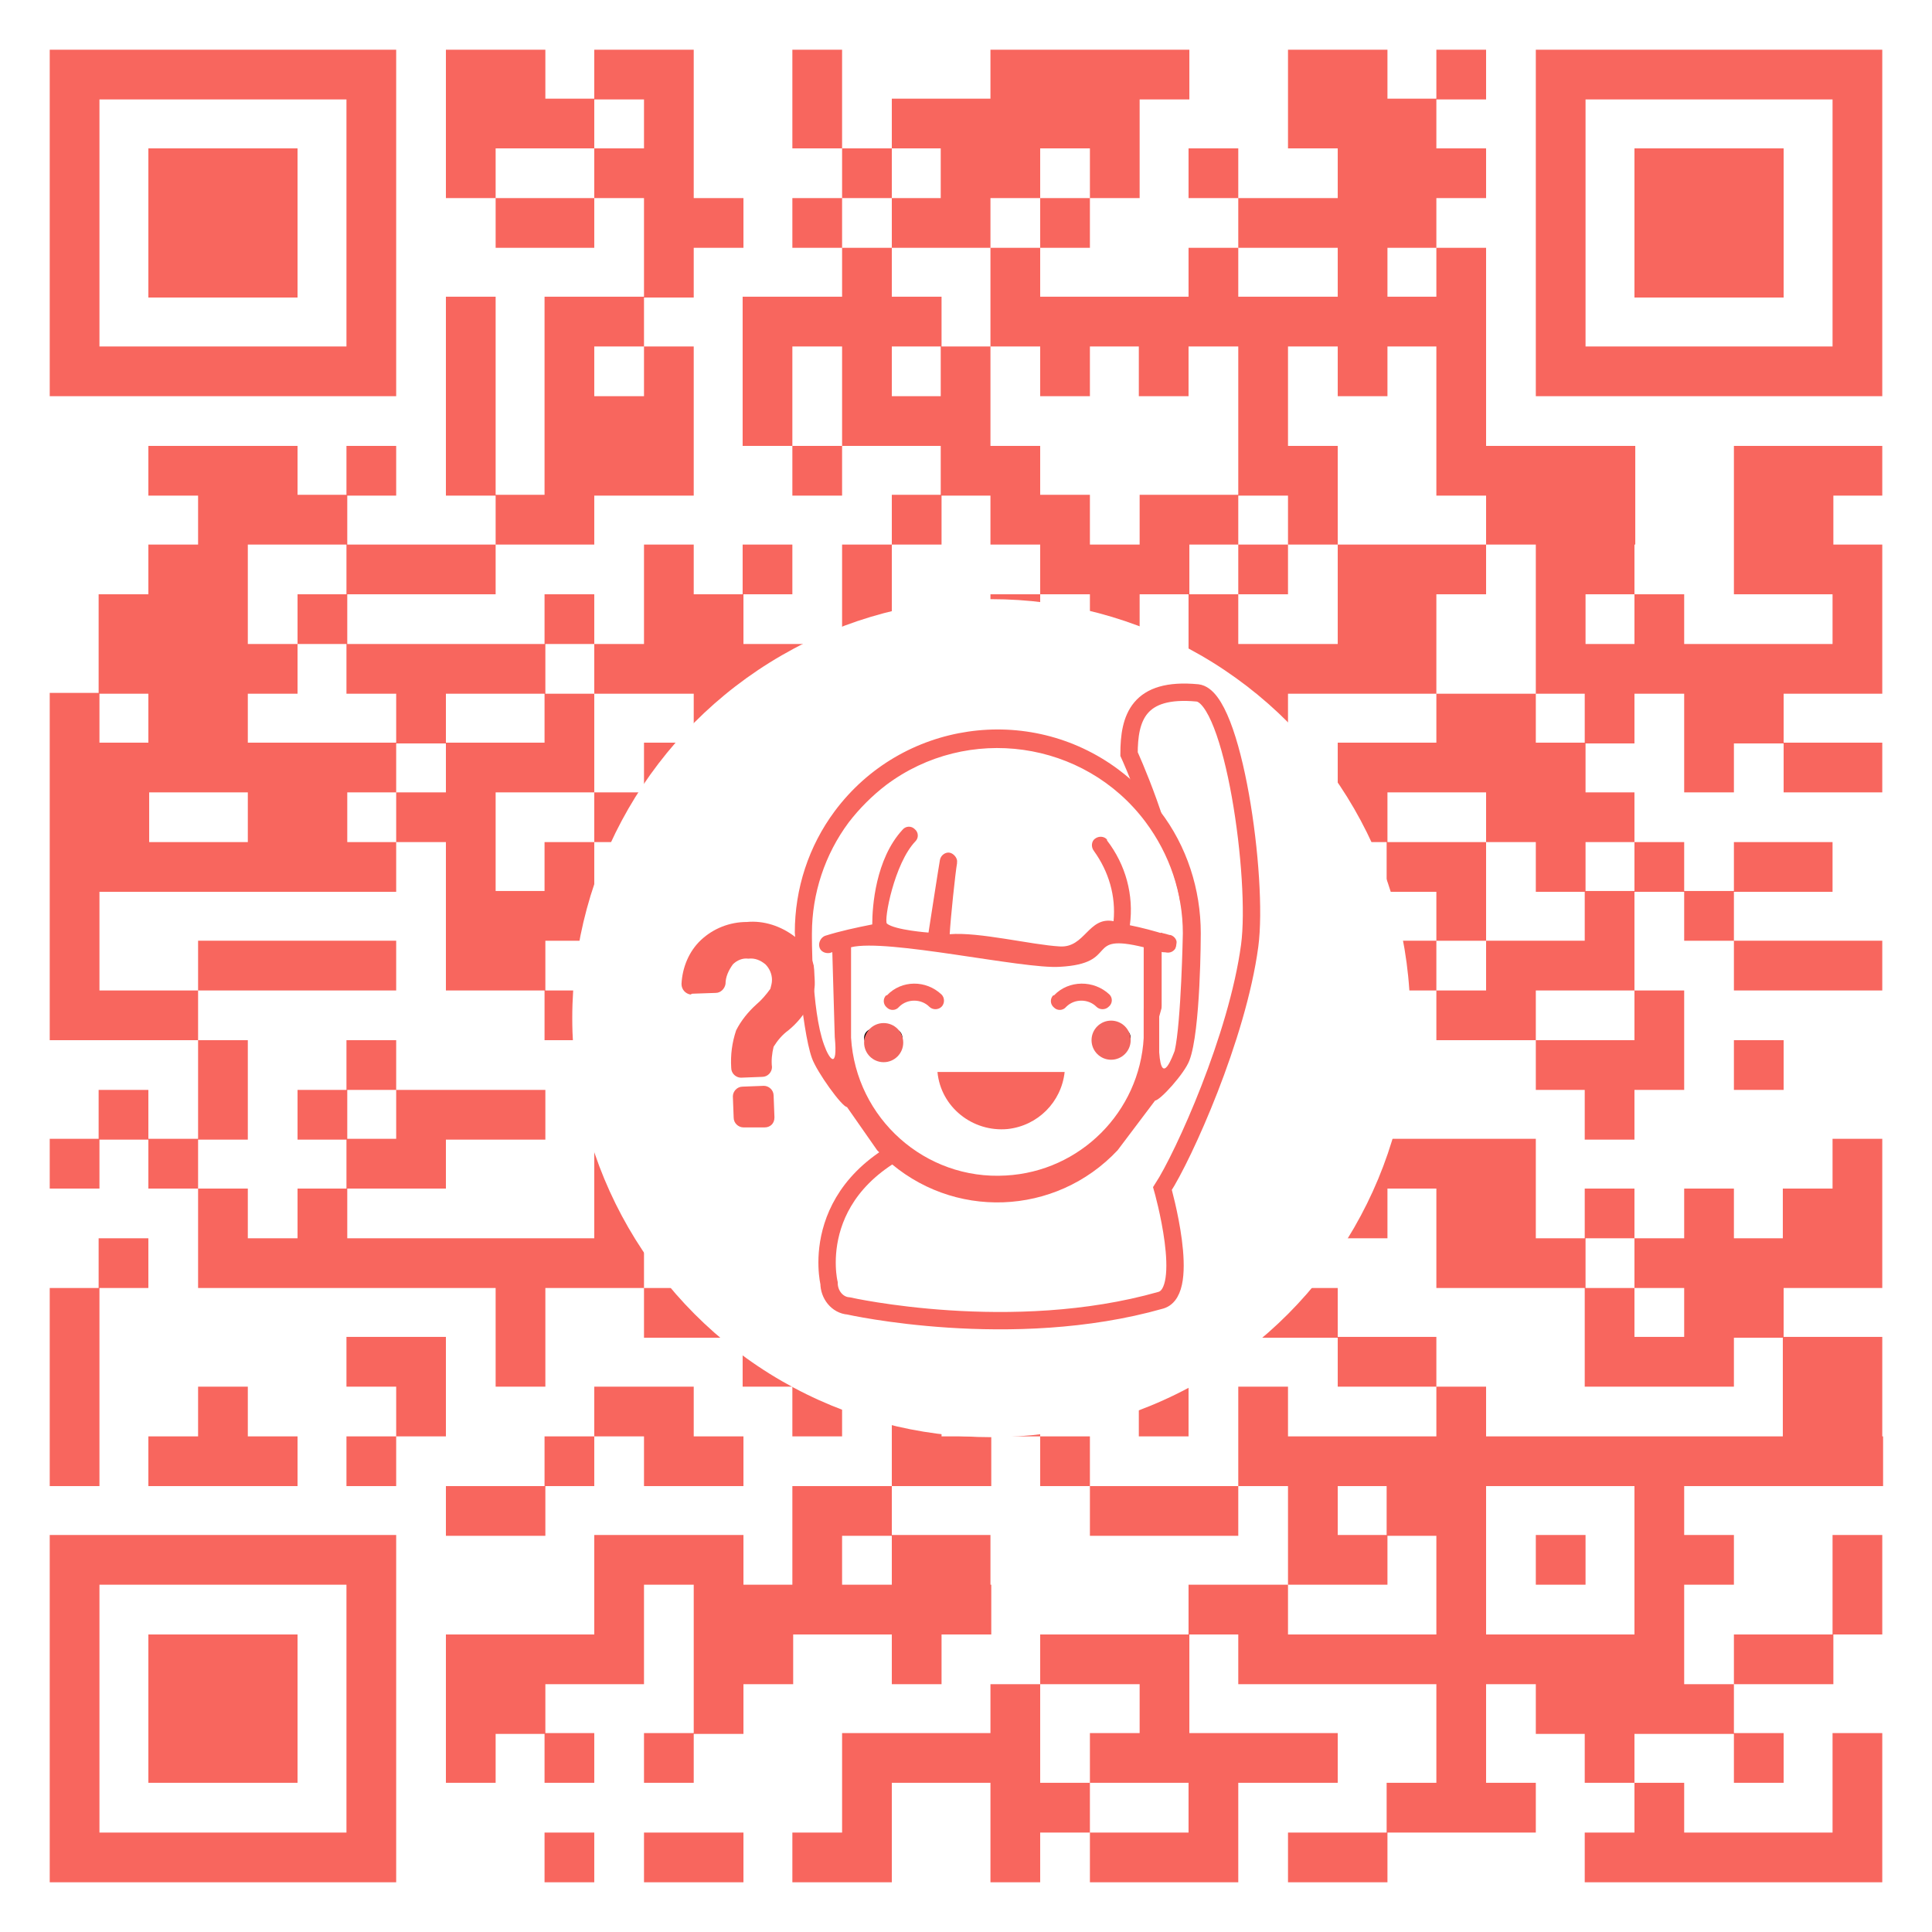 <?xml version="1.0" encoding="utf-8"?>
<!-- Generator: Adobe Illustrator 19.2.1, SVG Export Plug-In . SVG Version: 6.00 Build 0)  -->
<svg version="1.1" id="Layer_1" xmlns="http://www.w3.org/2000/svg" xmlns:xlink="http://www.w3.org/1999/xlink" x="0px" y="0px"
	 viewBox="0 0 237 237" style="enable-background:new 0 0 237 237;" xml:space="preserve">
<style type="text/css">
	.st0{fill:#FFFFFF;}
	.st1{fill:#F8665E;}
	.st2{fill:none;stroke:#F8665E;stroke-width:2.13;stroke-miterlimit:10;}
	.st3{fill:none;stroke:#000000;stroke-width:2.13;stroke-miterlimit:10;}
	.st4{fill:none;}
	.st5{fill:#F2655F;}
</style>
<title>qrcode</title>
<rect class="st0" width="237" height="237"/>
<path class="st1" d="M6.1,230.9h6.1v-6.1H6.1V230.9 M12.2,230.9h6.1v-6.1h-6.1L12.2,230.9 M18.2,230.9h6.1v-6.1h-6.1V230.9
	 M24.3,230.9h6.1v-6.1h-6.1V230.9 M30.4,230.9h6.1v-6.1h-6.1L30.4,230.9 M36.5,230.9h6.1v-6.1h-6.1V230.9 M42.5,230.9h6.1v-6.1h-6.1
	V230.9 M66.8,230.9h6.1v-6.1h-6.1V230.9 M79,230.9h6.1v-6.1H79V230.9 M85.1,230.9h6.1v-6.1h-6.1V230.9 M97.2,230.9h6.1v-6.1h-6.1
	V230.9 M103.3,230.9h6.1v-6.1h-6.1V230.9 M121.5,230.9h6.1v-6.1h-6.1V230.9 M133.7,230.9h6.1v-6.1h-6.1V230.9 M139.8,230.9h6.1v-6.1
	h-6.1V230.9 M145.8,230.9h6.1v-6.1h-6.1V230.9 M158,230.9h6.1v-6.1H158V230.9 M164.1,230.9h6.1v-6.1h-6.1V230.9 M194.4,230.9h6.1
	v-6.1h-6.1V230.9 M200.5,230.9h6.1v-6.1h-6.1V230.9 M206.6,230.9h6.1v-6.1h-6.1V230.9 M212.7,230.9h6.1v-6.1h-6.1V230.9
	 M218.8,230.9h6.1v-6.1h-6.1V230.9 M224.8,230.9h6.1v-6.1h-6.1V230.9 M6.1,224.8h6.1v-6.1H6.1V224.8 M42.5,224.8h6.1v-6.1h-6.1
	V224.8 M103.3,224.8h6.1v-6.1h-6.1V224.8 M121.5,224.8h6.1v-6.1h-6.1V224.8 M127.6,224.8h6.1v-6.1h-6.1V224.8 M145.8,224.8h6.1v-6.1
	h-6.1V224.8 M170.1,224.8h6.1v-6.1h-6.1V224.8 M176.2,224.8h6.1v-6.1h-6.1V224.8 M182.3,224.8h6.1v-6.1h-6.1V224.8 M200.5,224.8h6.1
	v-6.1h-6.1V224.8 M224.8,224.8h6.1v-6.1h-6.1V224.8 M6.1,218.7h6.1v-6.1H6.1V218.7 M18.2,218.7h6.1v-6.1h-6.1V218.7 M24.3,218.7h6.1
	v-6.1h-6.1V218.7 M30.4,218.7h6.1v-6.1h-6.1L30.4,218.7 M42.5,218.7h6.1v-6.1h-6.1L42.5,218.7 M54.7,218.7h6.1v-6.1h-6.1L54.7,218.7
	 M66.8,218.7h6.1v-6.1h-6.1L66.8,218.7 M79,218.7h6.1v-6.1H79V218.7 M103.3,218.7h6.1v-6.1h-6.1V218.7 M109.4,218.7h6.1v-6.1h-6.1
	V218.7 M115.5,218.7h6.1v-6.1h-6.1V218.7 M121.5,218.7h6.1v-6.1h-6.1V218.7 M133.7,218.7h6.1v-6.1h-6.1V218.7 M139.8,218.7h6.1v-6.1
	h-6.1V218.7 M145.8,218.7h6.1v-6.1h-6.1V218.7 M151.9,218.7h6.1v-6.1h-6.1L151.9,218.7 M158,218.7h6.1v-6.1H158V218.7 M176.2,218.7
	h6.1v-6.1h-6.1V218.7 M194.4,218.7h6.1v-6.1h-6.1V218.7 M212.7,218.7h6.1v-6.1h-6.1V218.7 M224.8,218.7h6.1v-6.1h-6.1V218.7
	 M6.1,212.7h6.1v-6.1H6.1V212.7 M18.2,212.7h6.1v-6.1h-6.1V212.7 M24.3,212.7h6.1v-6.1h-6.1V212.7 M30.4,212.7h6.1v-6.1h-6.1
	L30.4,212.7 M42.5,212.7h6.1v-6.1h-6.1L42.5,212.7 M54.7,212.7h6.1v-6.1h-6.1L54.7,212.7 M60.8,212.7h6.1v-6.1h-6.1V212.7
	 M85.1,212.7h6.1v-6.1h-6.1L85.1,212.7 M121.5,212.7h6.1v-6.1h-6.1L121.5,212.7 M139.8,212.7h6.1v-6.1h-6.1V212.7 M176.2,212.7h6.1
	v-6.1h-6.1V212.7 M188.4,212.7h6.1v-6.1h-6.1V212.7 M194.4,212.7h6.1v-6.1h-6.1V212.7 M200.5,212.7h6.1v-6.1h-6.1V212.7
	 M206.6,212.7h6.1v-6.1h-6.1V212.7 M6.1,206.6h6.1v-6.1H6.1V206.6 M18.2,206.6h6.1v-6.1h-6.1V206.6 M24.3,206.6h6.1v-6.1h-6.1V206.6
	 M30.4,206.6h6.1v-6.1h-6.1L30.4,206.6 M42.5,206.6h6.1v-6.1h-6.1L42.5,206.6 M54.7,206.6h6.1v-6.1h-6.1L54.7,206.6 M60.8,206.6h6.1
	v-6.1h-6.1V206.6 M66.8,206.6h6.1v-6.1h-6.1V206.6 M72.9,206.6H79v-6.1h-6.1L72.9,206.6 M85.1,206.6h6.1v-6.1h-6.1L85.1,206.6
	 M91.2,206.6h6.1v-6.1h-6.1L91.2,206.6 M109.4,206.6h6.1v-6.1h-6.1V206.6 M127.6,206.6h6.1v-6.1h-6.1V206.6 M133.7,206.6h6.1v-6.1
	h-6.1V206.6 M139.8,206.6h6.1v-6.1h-6.1V206.6 M151.9,206.6h6.1v-6.1h-6.1V206.6 M158,206.6h6.1v-6.1H158V206.6 M164.1,206.6h6.1
	v-6.1h-6.1V206.6 M170.1,206.6h6.1v-6.1h-6.1V206.6 M176.2,206.6h6.1v-6.1h-6.1V206.6 M182.3,206.6h6.1v-6.1h-6.1V206.6
	 M188.4,206.6h6.1v-6.1h-6.1V206.6 M194.5,206.6h6.1v-6.1h-6.1V206.6 M200.5,206.6h6.1v-6.1h-6.1V206.6 M212.7,206.6h6.1v-6.1h-6.1
	V206.6 M218.8,206.6h6.1v-6.1h-6.1V206.6 M6.1,200.5h6.1v-6.1H6.1V200.5 M42.5,200.5h6.1v-6.1h-6.1V200.5 M72.9,200.5H79v-6.1h-6.1
	V200.5 M85.1,200.5h6.1v-6.1h-6.1L85.1,200.5 M91.2,200.5h6.1v-6.1h-6.1L91.2,200.5 M97.2,200.5h6.1v-6.1h-6.1V200.5 M103.3,200.5
	h6.1v-6.1h-6.1V200.5 M109.4,200.5h6.1v-6.1h-6.1V200.5 M115.5,200.5h6.1v-6.1h-6.1V200.5 M145.8,200.5h6.1v-6.1h-6.1V200.5
	 M151.9,200.5h6.1v-6.1h-6.1L151.9,200.5 M176.2,200.5h6.1v-6.1h-6.1V200.5 M200.5,200.5h6.1v-6.1h-6.1V200.5 M224.8,200.5h6.1v-6.1
	h-6.1V200.5 M6.1,194.4h6.1v-6.1H6.1V194.4 M12.2,194.4h6.1v-6.1h-6.1L12.2,194.4 M18.2,194.4h6.1v-6.1h-6.1V194.4 M24.3,194.4h6.1
	v-6.1h-6.1V194.4 M30.4,194.4h6.1v-6.1h-6.1L30.4,194.4 M36.5,194.4h6.1v-6.1h-6.1V194.4 M42.5,194.4h6.1v-6.1h-6.1V194.4
	 M72.9,194.4H79v-6.1h-6.1V194.4 M79,194.4h6.1v-6.1H79V194.4 M85.1,194.4h6.1v-6.1h-6.1V194.4 M97.2,194.4h6.1v-6.1h-6.1V194.4
	 M109.4,194.4h6.1v-6.1h-6.1V194.4 M115.4,194.4h6.1v-6.1h-6.1V194.4 M158,194.4h6.1v-6.1H158V194.4 M164.1,194.4h6.1v-6.1h-6.1
	V194.4 M176.2,194.4h6.1v-6.1h-6.1V194.4 M188.4,194.4h6.1v-6.1h-6.1V194.4 M200.5,194.4h6.1v-6.1h-6.1V194.4 M206.6,194.4h6.1v-6.1
	h-6.1V194.4 M224.8,194.4h6.1v-6.1h-6.1V194.4 M54.7,188.4h6.1v-6.1h-6.1V188.4 M60.8,188.4h6.1v-6.1h-6.1V188.4 M97.2,188.4h6.1
	v-6.1h-6.1V188.4 M103.3,188.4h6.1v-6.1h-6.1V188.4 M133.7,188.4h6.1v-6.1h-6.1V188.4 M139.8,188.4h6.1v-6.1h-6.1V188.4
	 M145.8,188.4h6.1v-6.1h-6.1V188.4 M158,188.4h6.1v-6.1H158V188.4 M170.1,188.4h6.1v-6.1h-6.1V188.4 M176.2,188.4h6.1v-6.1h-6.1
	V188.4 M200.5,188.4h6.1v-6.1h-6.1V188.4 M6.1,182.3h6.1v-6.1H6.1V182.3 M18.2,182.3h6.1v-6.1h-6.1V182.3 M24.3,182.3h6.1v-6.1h-6.1
	V182.3 M30.4,182.3h6.1v-6.1h-6.1L30.4,182.3 M42.5,182.3h6.1v-6.1h-6.1L42.5,182.3 M66.8,182.3h6.1v-6.1h-6.1V182.3 M79,182.3h6.1
	v-6.1H79V182.3 M85.1,182.3h6.1v-6.1h-6.1V182.3 M109.4,182.3h6.1v-6.1h-6.1V182.3 M115.5,182.3h6.1v-6.1h-6.1V182.3 M127.6,182.3
	h6.1v-6.1h-6.1V182.3 M151.9,182.3h6.1v-6.1h-6.1L151.9,182.3 M158,182.3h6.1v-6.1H158V182.3 M164.1,182.3h6.1v-6.1h-6.1V182.3
	 M170.1,182.3h6.1v-6.1h-6.1V182.3 M176.2,182.3h6.1v-6.1h-6.1V182.3 M182.3,182.3h6.1v-6.1h-6.1V182.3 M188.4,182.3h6.1v-6.1h-6.1
	V182.3 M194.5,182.3h6.1v-6.1h-6.1V182.3 M200.5,182.3h6.1v-6.1h-6.1V182.3 M206.6,182.3h6.1v-6.1h-6.1V182.3 M212.7,182.3h6.1v-6.1
	h-6.1V182.3 M218.8,182.3h6.1v-6.1h-6.1V182.3 M224.9,182.3h6.1v-6.1h-6.1V182.3 M6.1,176.2h6.1v-6.1H6.1V176.2 M24.3,176.2h6.1
	v-6.1h-6.1V176.2 M48.6,176.2h6.1v-6.1h-6.1V176.2 M72.9,176.2H79v-6.1h-6.1L72.9,176.2 M79,176.2h6.1v-6.1H79V176.2 M97.2,176.2
	h6.1v-6.1h-6.1V176.2 M109.4,176.2h6.1v-6.1h-6.1V176.2 M121.5,176.2h6.1v-6.1h-6.1V176.2 M139.7,176.2h6.1v-6.1h-6.1V176.2
	 M151.9,176.2h6.1v-6.1h-6.1L151.9,176.2 M176.2,176.2h6.1v-6.1h-6.1V176.2 M218.7,176.2h6.1v-6.1h-6.1V176.2 M224.8,176.2h6.1v-6.1
	h-6.1V176.2 M6.1,170.1h6.1v-6.1H6.1V170.1 M42.5,170.1h6.1v-6.1h-6.1V170.1 M48.6,170.1h6.1v-6.1h-6.1L48.6,170.1 M60.8,170.1h6.1
	v-6.1h-6.1V170.1 M91.1,170.1h6.1v-6.1h-6.1L91.1,170.1 M97.2,170.1h6.1v-6.1h-6.1V170.1 M127.6,170.1h6.1v-6.1h-6.1V170.1
	 M139.7,170.1h6.1v-6.1h-6.1V170.1 M164.1,170.1h6.1v-6.1h-6.1V170.1 M170.1,170.1h6.1v-6.1h-6.1V170.1 M194.4,170.1h6.1v-6.1h-6.1
	V170.1 M200.5,170.1h6.1v-6.1h-6.1V170.1 M206.6,170.1h6.1v-6.1h-6.1V170.1 M218.7,170.1h6.1v-6.1h-6.1V170.1 M224.8,170.1h6.1v-6.1
	h-6.1V170.1 M6.1,164.1h6.1V158H6.1V164.1 M60.8,164.1h6.1V158h-6.1V164.1 M79,164.1h6.1V158H79V164.1 M85.1,164.1h6.1V158h-6.1
	V164.1 M109.4,164.1h6.1V158h-6.1V164.1 M151.9,164.1h6.1V158h-6.1L151.9,164.1 M158,164.1h6.1V158H158V164.1 M194.4,164.1h6.1V158
	h-6.1V164.1 M206.6,164.1h6.1V158h-6.1V164.1 M212.7,164.1h6.1V158h-6.1V164.1 M12.1,158h6.1v-6.1h-6.1V158 M24.3,158h6.1v-6.1h-6.1
	L24.3,158 M30.4,158h6.1v-6.1h-6.1L30.4,158 M36.5,158h6.1v-6.1h-6.1V158 M42.5,158h6.1v-6.1h-6.1V158 M48.6,158h6.1v-6.1h-6.1
	L48.6,158 M54.7,158h6.1v-6.1h-6.1L54.7,158 M60.8,158h6.1v-6.1h-6.1V158 M66.8,158h6.1v-6.1h-6.1V158 M72.9,158H79v-6.1h-6.1
	L72.9,158 M85.1,158h6.1v-6.1h-6.1L85.1,158 M97.2,158h6.1v-6.1h-6.1V158 M139.8,158h6.1v-6.1h-6.1V158 M176.2,158h6.1v-6.1h-6.1
	V158 M182.3,158h6.1v-6.1h-6.1V158 M188.4,158h6.1v-6.1h-6.1V158 M200.5,158h6.1v-6.1h-6.1V158 M206.6,158h6.1v-6.1h-6.1V158
	 M212.7,158h6.1v-6.1h-6.1V158 M218.8,158h6.1v-6.1h-6.1V158 M224.8,158h6.1v-6.1h-6.1V158 M24.3,151.9h6.1v-6.1h-6.1V151.9
	 M36.5,151.9h6.1v-6.1h-6.1V151.9 M72.9,151.9H79v-6.1h-6.1V151.9 M85.1,151.9h6.1v-6.1h-6.1L85.1,151.9 M97.2,151.9h6.1v-6.1h-6.1
	V151.9 M121.5,151.9h6.1v-6.1h-6.1L121.5,151.9 M139.8,151.9h6.1v-6.1h-6.1V151.9 M151.9,151.9h6.1v-6.1h-6.1L151.9,151.9
	 M164.1,151.9h6.1v-6.1h-6.1V151.9 M176.2,151.9h6.1v-6.1h-6.1V151.9 M182.3,151.9h6.1v-6.1h-6.1V151.9 M194.4,151.9h6.1v-6.1h-6.1
	V151.9 M206.6,151.9h6.1v-6.1h-6.1V151.9 M218.7,151.9h6.1v-6.1h-6.1V151.9 M224.8,151.9h6.1v-6.1h-6.1V151.9 M6.1,145.8h6.1v-6.1
	H6.1V145.8 M18.2,145.8h6.1v-6.1h-6.1V145.8 M42.5,145.8h6.1v-6.1h-6.1V145.8 M48.6,145.8h6.1v-6.1h-6.1L48.6,145.8 M72.9,145.8H79
	v-6.1h-6.1L72.9,145.8 M79,145.8h6.1v-6.1H79V145.8 M97.2,145.8h6.1v-6.1h-6.1V145.8 M109.4,145.8h6.1v-6.1h-6.1V145.8 M133.7,145.8
	h6.1v-6.1h-6.1V145.8 M139.8,145.8h6.1v-6.1h-6.1V145.8 M145.8,145.8h6.1v-6.1h-6.1V145.8 M151.9,145.8h6.1v-6.1h-6.1L151.9,145.8
	 M158,145.8h6.1v-6.1H158V145.8 M164.1,145.8h6.1v-6.1h-6.1V145.8 M170.1,145.8h6.1v-6.1h-6.1V145.8 M176.2,145.8h6.1v-6.1h-6.1
	V145.8 M182.3,145.8h6.1v-6.1h-6.1V145.8 M224.8,145.8h6.1v-6.1h-6.1V145.8 M12.1,139.8h6.1v-6.1h-6.1V139.8 M24.3,139.8h6.1v-6.1
	h-6.1L24.3,139.8 M36.5,139.8h6.1v-6.1h-6.1V139.8 M48.6,139.8h6.1v-6.1h-6.1L48.6,139.8 M54.7,139.8h6.1v-6.1h-6.1L54.7,139.8
	 M60.8,139.8h6.1v-6.1h-6.1V139.8 M85.1,139.8h6.1v-6.1h-6.1L85.1,139.8 M91.2,139.8h6.1v-6.1h-6.1L91.2,139.8 M103.3,139.8h6.1
	v-6.1h-6.1V139.8 M109.4,139.8h6.1v-6.1h-6.1V139.8 M127.6,139.8h6.1v-6.1h-6.1V139.8 M158,139.8h6.1v-6.1H158L158,139.8
	 M164.1,139.8h6.1v-6.1h-6.1V139.8 M194.4,139.8h6.1v-6.1h-6.1V139.8 M24.3,133.7h6.1v-6.1h-6.1V133.7 M42.5,133.7h6.1v-6.1h-6.1
	V133.7 M72.9,133.7H79v-6.1h-6.1V133.7 M79,133.7h6.1v-6.1H79V133.7 M103.3,133.7h6.1v-6.1h-6.1V133.7 M109.4,133.7h6.1v-6.1h-6.1
	V133.7 M115.5,133.7h6.1v-6.1h-6.1V133.7 M139.8,133.7h6.1v-6.1h-6.1V133.7 M151.9,133.7h6.1v-6.1h-6.1L151.9,133.7 M158,133.7h6.1
	v-6.1H158V133.7 M164.1,133.7h6.1v-6.1h-6.1V133.7 M188.4,133.7h6.1v-6.1h-6.1V133.7 M194.5,133.7h6.1v-6.1h-6.1V133.7 M200.5,133.7
	h6.1v-6.1h-6.1V133.7 M212.7,133.7h6.1v-6.1h-6.1V133.7 M6.1,127.6h6.1v-6.1H6.1V127.6 M12.2,127.6h6.1v-6.1h-6.1L12.2,127.6
	 M18.2,127.6h6.1v-6.1h-6.1V127.6 M66.8,127.6h6.1v-6.1h-6.1V127.6 M72.9,127.6H79v-6.1h-6.1L72.9,127.6 M97.2,127.6h6.1v-6.1h-6.1
	V127.6 M109.4,127.6h6.1v-6.1h-6.1V127.6 M145.8,127.6h6.1v-6.1h-6.1V127.6 M164.1,127.6h6.1v-6.1h-6.1V127.6 M176.2,127.6h6.1v-6.1
	h-6.1V127.6 M182.3,127.6h6.1v-6.1h-6.1V127.6 M200.5,127.6h6.1v-6.1h-6.1V127.6 M6.1,121.5h6.1v-6.1H6.1V121.5 M24.3,121.5h6.1
	v-6.1h-6.1V121.5 M30.4,121.5h6.1v-6.1h-6.1L30.4,121.5 M36.5,121.5h6.1v-6.1h-6.1V121.5 M42.5,121.5h6.1v-6.1h-6.1V121.5
	 M54.7,121.5h6.1v-6.1h-6.1L54.7,121.5 M60.8,121.5h6.1v-6.1h-6.1V121.5 M72.9,121.5H79v-6.1h-6.1V121.5 M79,121.5h6.1v-6.1H79
	V121.5 M85.1,121.5h6.1v-6.1h-6.1V121.5 M121.5,121.5h6.1v-6.1h-6.1L121.5,121.5 M127.6,121.5h6.1v-6.1h-6.1V121.5 M145.8,121.5h6.1
	v-6.1h-6.1V121.5 M151.9,121.5h6.1v-6.1h-6.1L151.9,121.5 M164.1,121.5h6.1v-6.1h-6.1V121.5 M170.1,121.5h6.1v-6.1h-6.1V121.5
	 M182.3,121.5h6.1v-6.1h-6.1V121.5 M188.4,121.5h6.1v-6.1h-6.1V121.5 M194.4,121.5h6.1v-6.1h-6.1V121.5 M212.7,121.5h6.1v-6.1h-6.1
	V121.5 M218.7,121.5h6.1v-6.1h-6.1V121.5 M224.8,121.5h6.1v-6.1h-6.1V121.5 M6.1,115.4h6.1v-6.1H6.1V115.4 M54.7,115.4h6.1v-6.1
	h-6.1L54.7,115.4 M60.8,115.4h6.1v-6.1h-6.1V115.4 M66.8,115.4h6.1v-6.1h-6.1V115.4 M72.9,115.4H79v-6.1h-6.1L72.9,115.4 M79,115.4
	h6.1v-6.1H79V115.4 M85.1,115.4h6.1v-6.1h-6.1V115.4 M109.4,115.4h6.1v-6.1h-6.1V115.4 M133.7,115.4h6.1v-6.1h-6.1V115.4
	 M145.8,115.4h6.1v-6.1h-6.1V115.4 M151.9,115.4h6.1v-6.1h-6.1L151.9,115.4 M176.2,115.4h6.1v-6.1h-6.1V115.4 M194.4,115.4h6.1v-6.1
	h-6.1V115.4 M206.6,115.4h6.1v-6.1h-6.1V115.4 M6.1,109.4h6.1v-6.1H6.1V109.4 M12.2,109.4h6.1v-6.1h-6.1L12.2,109.4 M18.2,109.4h6.1
	v-6.1h-6.1V109.4 M24.3,109.4h6.1v-6.1h-6.1V109.4 M30.4,109.4h6.1v-6.1h-6.1L30.4,109.4 M36.5,109.4h6.1v-6.1h-6.1V109.4
	 M42.5,109.4h6.1v-6.1h-6.1V109.4 M54.7,109.4h6.1v-6.1h-6.1L54.7,109.4 M66.8,109.4h6.1v-6.1h-6.1L66.8,109.4 M79,109.4h6.1v-6.1
	H79V109.4 M85.1,109.4h6.1v-6.1h-6.1V109.4 M121.5,109.4h6.1v-6.1h-6.1L121.5,109.4 M139.8,109.4h6.1v-6.1h-6.1V109.4 M158,109.4
	h6.1v-6.1H158L158,109.4 M170.1,109.4h6.1v-6.1h-6.1V109.4 M176.2,109.4h6.1v-6.1h-6.1V109.4 M188.4,109.4h6.1v-6.1h-6.1V109.4
	 M200.5,109.4h6.1v-6.1h-6.1V109.4 M212.7,109.4h6.1v-6.1h-6.1V109.4 M218.7,109.4h6.1v-6.1h-6.1V109.4 M6.1,103.3h6.1v-6.1H6.1
	V103.3 M12.2,103.3h6.1v-6.1h-6.1L12.2,103.3 M30.4,103.3h6.1v-6.1h-6.1L30.4,103.3 M36.5,103.3h6.1v-6.1h-6.1V103.3 M48.6,103.3
	h6.1v-6.1h-6.1L48.6,103.3 M54.7,103.3h6.1v-6.1h-6.1L54.7,103.3 M72.9,103.3H79v-6.1h-6.1V103.3 M85.1,103.3h6.1v-6.1h-6.1
	L85.1,103.3 M91.2,103.3h6.1v-6.1h-6.1L91.2,103.3 M97.2,103.3h6.1v-6.1h-6.1V103.3 M103.3,103.3h6.1v-6.1h-6.1V103.3 M109.4,103.3
	h6.1v-6.1h-6.1V103.3 M115.5,103.3h6.1v-6.1h-6.1V103.3 M127.6,103.3h6.1v-6.1h-6.1V103.3 M139.8,103.3h6.1v-6.1h-6.1V103.3
	 M145.8,103.3h6.1v-6.1h-6.1V103.3 M151.9,103.3h6.1v-6.1h-6.1L151.9,103.3 M164.1,103.3h6.1v-6.1h-6.1V103.3 M182.3,103.3h6.1v-6.1
	h-6.1V103.3 M188.4,103.3h6.1v-6.1h-6.1V103.3 M194.4,103.3h6.1v-6.1h-6.1V103.3 M6.1,97.2h6.1v-6.1H6.1V97.2 M12.2,97.2h6.1v-6.1
	h-6.1L12.2,97.2 M18.2,97.2h6.1v-6.1h-6.1V97.2 M24.3,97.2h6.1v-6.1h-6.1V97.2 M30.4,97.2h6.1v-6.1h-6.1L30.4,97.2 M36.5,97.2h6.1
	v-6.1h-6.1V97.2 M42.5,97.2h6.1v-6.1h-6.1V97.2 M54.7,97.2h6.1v-6.1h-6.1L54.7,97.2 M60.8,97.2h6.1v-6.1h-6.1V97.2 M66.8,97.2h6.1
	v-6.1h-6.1V97.2 M79,97.2h6.1v-6.1H79V97.2 M85.1,97.2h6.1v-6.1h-6.1V97.2 M97.2,97.2h6.1v-6.1h-6.1V97.2 M109.4,97.2h6.1v-6.1h-6.1
	V97.2 M121.5,97.2h6.1v-6.1h-6.1L121.5,97.2 M127.6,97.2h6.1v-6.1h-6.1V97.2 M133.7,97.2h6.1v-6.1h-6.1V97.2 M139.8,97.2h6.1v-6.1
	h-6.1V97.2 M164.1,97.2h6.1v-6.1h-6.1V97.2 M170.1,97.2h6.1v-6.1h-6.1V97.2 M176.2,97.2h6.1v-6.1h-6.1V97.2 M182.3,97.2h6.1v-6.1
	h-6.1V97.2 M188.4,97.2h6.1v-6.1h-6.1V97.2 M206.6,97.2h6.1v-6.1h-6.1V97.2 M218.8,97.2h6.1v-6.1h-6.1V97.2 M224.8,97.2h6.1v-6.1
	h-6.1V97.2 M6.1,91.1h6.1v-6.1H6.1V91.1 M18.2,91.2h6.1v-6.1h-6.1V91.2 M24.3,91.2h6.1v-6.1h-6.1V91.2 M48.6,91.2h6.1v-6.1h-6.1
	V91.2 M66.8,91.2h6.1v-6.1h-6.1V91.2 M85.1,91.2h6.1v-6.1h-6.1V91.2 M91.2,91.2h6.1v-6.1h-6.1L91.2,91.2 M109.4,91.2h6.1v-6.1h-6.1
	V91.2 M115.4,91.2h6.1v-6.1h-6.1V91.2 M121.5,91.2h6.1v-6.1h-6.1V91.2 M133.7,91.2h6.1v-6.1h-6.1V91.2 M145.8,91.2h6.1v-6.1h-6.1
	V91.2 M151.9,91.2h6.1v-6.1h-6.1V91.2 M176.2,91.2h6.1v-6.1h-6.1V91.2 M182.3,91.2h6.1v-6.1h-6.1V91.2 M194.4,91.2h6.1v-6.1h-6.1
	V91.2 M206.6,91.2h6.1v-6.1h-6.1V91.2 M212.7,91.2h6.1v-6.1h-6.1V91.2 M12.1,85.1h6.1V79h-6.1V85.1 M18.2,85.1h6.1V79h-6.1V85.1
	 M24.3,85.1h6.1V79h-6.1V85.1 M30.4,85.1h6.1V79h-6.1L30.4,85.1 M42.5,85.1h6.1V79h-6.1L42.5,85.1 M48.6,85.1h6.1V79h-6.1L48.6,85.1
	 M54.7,85.1h6.1V79h-6.1L54.7,85.1 M60.8,85.1h6.1V79h-6.1V85.1 M72.9,85.1H79V79h-6.1V85.1 M79,85.1h6.1V79H79V85.1 M85.1,85.1h6.1
	V79h-6.1V85.1 M91.2,85.1h6.1V79h-6.1L91.2,85.1 M97.2,85.1h6.1V79h-6.1V85.1 M103.3,85.1h6.1V79h-6.1V85.1 M127.6,85.1h6.1V79h-6.1
	V85.1 M133.7,85.1h6.1V79h-6.1V85.1 M145.8,85.1h6.1V79h-6.1V85.1 M151.9,85.1h6.1V79h-6.1L151.9,85.1 M158,85.1h6.1V79H158V85.1
	 M164.1,85.1h6.1V79h-6.1V85.1 M170.1,85.1h6.1V79h-6.1V85.1 M188.4,85.1h6.1V79h-6.1V85.1 M194.5,85.1h6.1V79h-6.1V85.1
	 M200.5,85.1h6.1V79h-6.1V85.1 M206.6,85.1h6.1V79h-6.1V85.1 M212.7,85.1h6.1V79h-6.1V85.1 M218.8,85.1h6.1V79h-6.1V85.1
	 M224.8,85.1h6.1V79h-6.1V85.1 M12.1,79h6.1v-6.1h-6.1V79 M18.2,79h6.1v-6.1h-6.1V79 M24.3,79h6.1v-6.1h-6.1V79 M36.5,79h6.1v-6.1
	h-6.1V79 M66.8,79h6.1v-6.1h-6.1L66.8,79 M79,79h6.1v-6.1H79V79 M85.1,79h6.1v-6.1h-6.1V79 M103.3,79h6.1v-6.1h-6.1V79 M121.5,79
	h6.1v-6.1h-6.1V79 M133.7,79h6.1v-6.1h-6.1V79 M145.8,79h6.1v-6.1h-6.1V79 M164.1,79h6.1v-6.1h-6.1V79 M170.1,79h6.1v-6.1h-6.1V79
	 M188.4,79h6.1v-6.1h-6.1V79 M200.5,79h6.1v-6.1h-6.1V79 M224.8,79h6.1v-6.1h-6.1V79 M18.2,72.9h6.1v-6.1h-6.1V72.9 M24.3,72.9h6.1
	v-6.1h-6.1V72.9 M42.5,72.9h6.1v-6.1h-6.1V72.9 M48.6,72.9h6.1v-6.1h-6.1L48.6,72.9 M54.7,72.9h6.1v-6.1h-6.1L54.7,72.9 M79,72.9
	h6.1v-6.1H79V72.9 M91.1,72.9h6.1v-6.1h-6.1V72.9 M103.3,72.9h6.1v-6.1h-6.1V72.9 M127.6,72.9h6.1v-6.1h-6.1V72.9 M133.7,72.9h6.1
	v-6.1h-6.1V72.9 M139.8,72.9h6.1v-6.1h-6.1V72.9 M151.9,72.9h6.1v-6.1h-6.1V72.9 M164.1,72.9h6.1v-6.1h-6.1V72.9 M170.1,72.9h6.1
	v-6.1h-6.1V72.9 M176.2,72.9h6.1v-6.1h-6.1V72.9 M188.4,72.9h6.1v-6.1h-6.1V72.9 M194.4,72.9h6.1v-6.1h-6.1V72.9 M212.7,72.9h6.1
	v-6.1h-6.1V72.9 M218.7,72.9h6.1v-6.1h-6.1V72.9 M224.8,72.9h6.1v-6.1h-6.1V72.9 M24.3,66.8h6.1v-6.1h-6.1V66.8 M30.4,66.8h6.1v-6.1
	h-6.1L30.4,66.8 M36.5,66.8h6.1v-6.1h-6.1V66.8 M60.8,66.8h6.1v-6.1h-6.1V66.8 M66.8,66.8h6.1v-6.1h-6.1V66.8 M109.4,66.8h6.1v-6.1
	h-6.1V66.8 M121.5,66.8h6.1v-6.1h-6.1L121.5,66.8 M127.6,66.8h6.1v-6.1h-6.1V66.8 M139.8,66.8h6.1v-6.1h-6.1V66.8 M145.8,66.8h6.1
	v-6.1h-6.1V66.8 M158,66.8h6.1v-6.1H158L158,66.8 M182.3,66.8h6.1v-6.1h-6.1V66.8 M188.4,66.8h6.1v-6.1h-6.1V66.8 M194.5,66.8h6.1
	v-6.1h-6.1V66.8 M212.7,66.8h6.1v-6.1h-6.1V66.8 M218.8,66.8h6.1v-6.1h-6.1V66.8 M18.2,60.8h6.1v-6.1h-6.1V60.8 M24.3,60.8h6.1v-6.1
	h-6.1V60.8 M30.4,60.8h6.1v-6.1h-6.1L30.4,60.8 M42.5,60.8h6.1v-6.1h-6.1L42.5,60.8 M54.7,60.8h6.1v-6.1h-6.1L54.7,60.8 M66.8,60.8
	h6.1v-6.1h-6.1L66.8,60.8 M72.9,60.8H79v-6.1h-6.1L72.9,60.8 M79,60.8h6.1v-6.1H79V60.8 M97.2,60.8h6.1v-6.1h-6.1V60.8 M115.4,60.8
	h6.1v-6.1h-6.1V60.8 M121.5,60.8h6.1v-6.1h-6.1V60.8 M151.9,60.8h6.1v-6.1h-6.1V60.8 M158,60.8h6.1v-6.1H158V60.8 M176.2,60.8h6.1
	v-6.1h-6.1V60.8 M182.3,60.8h6.1v-6.1h-6.1V60.8 M188.4,60.8h6.1v-6.1h-6.1V60.8 M194.5,60.8h6.1v-6.1h-6.1V60.8 M212.7,60.8h6.1
	v-6.1h-6.1V60.8 M218.8,60.8h6.1v-6.1h-6.1V60.8 M224.8,60.8h6.1v-6.1h-6.1V60.8 M54.7,54.7h6.1v-6.1h-6.1V54.7 M66.8,54.7h6.1v-6.1
	h-6.1L66.8,54.7 M72.9,54.7H79v-6.1h-6.1L72.9,54.7 M79,54.7h6.1v-6.1H79V54.7 M91.1,54.7h6.1v-6.1h-6.1V54.7 M103.3,54.7h6.1v-6.1
	h-6.1V54.7 M109.4,54.7h6.1v-6.1h-6.1V54.7 M115.4,54.7h6.1v-6.1h-6.1V54.7 M151.9,54.7h6.1v-6.1h-6.1L151.9,54.7 M176.2,54.7h6.1
	v-6.1h-6.1V54.7 M6.1,48.6h6.1v-6.1H6.1V48.6 M12.2,48.6h6.1v-6.1h-6.1L12.2,48.6 M18.2,48.6h6.1v-6.1h-6.1V48.6 M24.3,48.6h6.1
	v-6.1h-6.1V48.6 M30.4,48.6h6.1v-6.1h-6.1L30.4,48.6 M36.5,48.6h6.1v-6.1h-6.1V48.6 M42.5,48.6h6.1v-6.1h-6.1V48.6 M54.7,48.6h6.1
	v-6.1h-6.1L54.7,48.6 M66.8,48.6h6.1v-6.1h-6.1L66.8,48.6 M79,48.6h6.1v-6.1H79V48.6 M91.1,48.6h6.1v-6.1h-6.1V48.6 M103.3,48.6h6.1
	v-6.1h-6.1V48.6 M115.4,48.6h6.1v-6.1h-6.1V48.6 M127.6,48.6h6.1v-6.1h-6.1V48.6 M139.7,48.6h6.1v-6.1h-6.1V48.6 M151.9,48.6h6.1
	v-6.1h-6.1L151.9,48.6 M164.1,48.6h6.1v-6.1h-6.1V48.6 M176.2,48.6h6.1v-6.1h-6.1V48.6 M188.4,48.6h6.1v-6.1h-6.1V48.6 M194.4,48.6
	h6.1v-6.1h-6.1V48.6 M200.5,48.6h6.1v-6.1h-6.1V48.6 M206.6,48.6h6.1v-6.1h-6.1V48.6 M212.7,48.6h6.1v-6.1h-6.1V48.6 M218.7,48.6
	h6.1v-6.1h-6.1V48.6 M224.8,48.6h6.1v-6.1h-6.1V48.6 M6.1,42.5h6.1v-6.1H6.1V42.5 M42.5,42.5h6.1v-6.1h-6.1V42.5 M54.7,42.5h6.1
	v-6.1h-6.1L54.7,42.5 M66.8,42.5h6.1v-6.1h-6.1L66.8,42.5 M72.9,42.5H79v-6.1h-6.1L72.9,42.5 M91.1,42.5h6.1v-6.1h-6.1L91.1,42.5
	 M97.2,42.5h6.1v-6.1h-6.1V42.5 M103.3,42.5h6.1v-6.1h-6.1V42.5 M109.4,42.5h6.1v-6.1h-6.1V42.5 M121.5,42.5h6.1v-6.1h-6.1V42.5
	 M127.6,42.5h6.1v-6.1h-6.1V42.5 M133.7,42.5h6.1v-6.1h-6.1V42.5 M139.8,42.5h6.1v-6.1h-6.1V42.5 M145.8,42.5h6.1v-6.1h-6.1V42.5
	 M151.9,42.5h6.1v-6.1h-6.1L151.9,42.5 M158,42.5h6.1v-6.1H158V42.5 M164.1,42.5h6.1v-6.1h-6.1V42.5 M170.1,42.5h6.1v-6.1h-6.1V42.5
	 M176.2,42.5h6.1v-6.1h-6.1V42.5 M188.4,42.5h6.1v-6.1h-6.1V42.5 M224.8,42.5h6.1v-6.1h-6.1V42.5 M6.1,36.5h6.1v-6.1H6.1V36.5
	 M18.2,36.5h6.1v-6.1h-6.1V36.5 M24.3,36.5h6.1v-6.1h-6.1V36.5 M30.4,36.5h6.1v-6.1h-6.1L30.4,36.5 M42.5,36.5h6.1v-6.1h-6.1
	L42.5,36.5 M79,36.5h6.1v-6.1H79V36.5 M103.3,36.5h6.1v-6.1h-6.1V36.5 M121.5,36.5h6.1v-6.1h-6.1V36.5 M145.8,36.5h6.1v-6.1h-6.1
	V36.5 M164.1,36.5h6.1v-6.1h-6.1V36.5 M176.2,36.5h6.1v-6.1h-6.1V36.5 M188.4,36.5h6.1v-6.1h-6.1V36.5 M200.5,36.5h6.1v-6.1h-6.1
	V36.5 M206.6,36.5h6.1v-6.1h-6.1V36.5 M212.7,36.5h6.1v-6.1h-6.1V36.5 M224.8,36.5h6.1v-6.1h-6.1V36.5 M6.1,30.4h6.1v-6.1H6.1V30.4
	 M18.2,30.4h6.1v-6.1h-6.1V30.4 M24.3,30.4h6.1v-6.1h-6.1V30.4 M30.4,30.4h6.1v-6.1h-6.1L30.4,30.4 M42.5,30.4h6.1v-6.1h-6.1
	L42.5,30.4 M60.8,30.4h6.1v-6.1h-6.1L60.8,30.4 M66.8,30.4h6.1v-6.1h-6.1V30.4 M79,30.4h6.1v-6.1H79V30.4 M85.1,30.4h6.1v-6.1h-6.1
	V30.4 M97.2,30.4h6.1v-6.1h-6.1V30.4 M109.4,30.4h6.1v-6.1h-6.1V30.4 M115.4,30.4h6.1v-6.1h-6.1V30.4 M127.6,30.4h6.1v-6.1h-6.1
	V30.4 M151.9,30.4h6.1v-6.1h-6.1V30.4 M158,30.4h6.1v-6.1H158V30.4 M164.1,30.4h6.1v-6.1h-6.1V30.4 M170.1,30.4h6.1v-6.1h-6.1V30.4
	 M188.4,30.4h6.1v-6.1h-6.1V30.4 M200.5,30.4h6.1v-6.1h-6.1V30.4 M206.6,30.4h6.1v-6.1h-6.1V30.4 M212.7,30.4h6.1v-6.1h-6.1V30.4
	 M224.8,30.4h6.1v-6.1h-6.1V30.4 M6.1,24.3h6.1v-6.1H6.1V24.3 M18.2,24.3h6.1v-6.1h-6.1V24.3 M24.3,24.3h6.1v-6.1h-6.1V24.3
	 M30.4,24.3h6.1v-6.1h-6.1L30.4,24.3 M42.5,24.3h6.1v-6.1h-6.1L42.5,24.3 M54.7,24.3h6.1v-6.1h-6.1L54.7,24.3 M72.9,24.3H79v-6.1
	h-6.1V24.3 M79,24.3h6.1v-6.1H79V24.3 M103.3,24.3h6.1v-6.1h-6.1V24.3 M115.4,24.3h6.1v-6.1h-6.1V24.3 M121.5,24.3h6.1v-6.1h-6.1
	L121.5,24.3 M133.7,24.3h6.1v-6.1h-6.1V24.3 M145.8,24.3h6.1v-6.1h-6.1V24.3 M164.1,24.3h6.1v-6.1h-6.1V24.3 M170.1,24.3h6.1v-6.1
	h-6.1V24.3 M176.2,24.3h6.1v-6.1h-6.1V24.3 M188.4,24.3h6.1v-6.1h-6.1V24.3 M200.5,24.3h6.1v-6.1h-6.1V24.3 M206.6,24.3h6.1v-6.1
	h-6.1V24.3 M212.7,24.3h6.1v-6.1h-6.1V24.3 M224.8,24.3h6.1v-6.1h-6.1V24.3 M6.1,18.2h6.1v-6.1H6.1V18.2 M42.5,18.2h6.1v-6.1h-6.1
	V18.2 M54.7,18.2h6.1v-6.1h-6.1L54.7,18.2 M60.8,18.2h6.1v-6.1h-6.1V18.2 M66.8,18.2h6.1v-6.1h-6.1V18.2 M79,18.2h6.1v-6.1H79V18.2
	 M97.2,18.2h6.1v-6.1h-6.1V18.2 M109.4,18.2h6.1v-6.1h-6.1V18.2 M115.4,18.2h6.1v-6.1h-6.1V18.2 M121.5,18.2h6.1v-6.1h-6.1
	L121.5,18.2 M127.6,18.2h6.1v-6.1h-6.1V18.2 M133.7,18.2h6.1v-6.1h-6.1V18.2 M158,18.2h6.1v-6.1H158L158,18.2 M164.1,18.2h6.1v-6.1
	h-6.1V18.2 M170.1,18.2h6.1v-6.1h-6.1V18.2 M188.4,18.2h6.1v-6.1h-6.1V18.2 M224.8,18.2h6.1v-6.1h-6.1V18.2 M6.1,12.1h6.1V6.1H6.1
	V12.1 M12.2,12.2h6.1V6.1h-6.1L12.2,12.2 M18.2,12.2h6.1V6.1h-6.1V12.2 M24.3,12.2h6.1V6.1h-6.1V12.2 M30.4,12.2h6.1V6.1h-6.1
	L30.4,12.2 M36.5,12.2h6.1V6.1h-6.1V12.2 M42.5,12.2h6.1V6.1h-6.1V12.2 M54.7,12.2h6.1V6.1h-6.1L54.7,12.2 M60.8,12.2h6.1V6.1h-6.1
	V12.2 M72.9,12.2H79V6.1h-6.1V12.2 M79,12.2h6.1V6.1H79V12.2 M97.2,12.2h6.1V6.1h-6.1V12.2 M121.5,12.2h6.1V6.1h-6.1V12.2
	 M127.6,12.2h6.1V6.1h-6.1V12.2 M133.7,12.2h6.1V6.1h-6.1V12.2 M139.8,12.2h6.1V6.1h-6.1V12.2 M158,12.2h6.1V6.1H158L158,12.2
	 M164.1,12.2h6.1V6.1h-6.1V12.2 M176.2,12.2h6.1V6.1h-6.1V12.2 M188.4,12.2h6.1V6.1h-6.1V12.2 M194.4,12.2h6.1V6.1h-6.1V12.2
	 M200.5,12.2h6.1V6.1h-6.1V12.2 M206.6,12.2h6.1V6.1h-6.1V12.2 M212.7,12.2h6.1V6.1h-6.1V12.2 M218.8,12.2h6.1V6.1h-6.1V12.2
	 M224.8,12.2h6.1V6.1h-6.1V12.2L224.8,12.2z"/>
<circle class="st0" cx="121.6" cy="124.9" r="51.4"/>
<path class="st2" d="M114.6,139.2c-16,5.6-12.9,18.2-12.9,18.2c0,1.4,1,2.7,2.4,2.8c0,0,20,4.5,38.3-0.7c3.8-1.1,0.2-13.7,0.2-13.7
	c2.6-4,9.2-18.6,10.7-29.8c1.1-8.2-2-30.5-6.4-31c-7.3-0.7-8.4,3.1-8.4,7.5c0,0,4.6,10,5.2,17.3c0.7,8.1-7.1,28.3-7.1,28.3
	S122.4,136.5,114.6,139.2z"/>
<path class="st3" d="M107.4,128.6"/>
<rect x="68.1" y="67.2" class="st4" width="90.2" height="91.3"/>
<path class="st1" d="M93.8,138.3c0.7,0,1.2-0.5,1.2-1.2c0,0,0-0.1,0-0.1l0,0l-0.1-2.6c0-0.7-0.6-1.2-1.2-1.2c0,0,0,0,0,0l-2.6,0.1
	c-0.7,0-1.2,0.6-1.2,1.2c0,0,0,0,0,0l0.1,2.6c0,0.7,0.6,1.2,1.2,1.2c0,0,0,0,0,0l0,0L93.8,138.3z"/>
<path class="st1" d="M84.9,121.9l2.9-0.1c0.6,0,1.1-0.5,1.2-1.1c0-0.9,0.4-1.7,0.9-2.4c0.5-0.5,1.2-0.8,1.9-0.7
	c0.8-0.1,1.5,0.2,2.1,0.7c0.5,0.5,0.8,1.2,0.8,1.9c0,0.4-0.1,0.7-0.2,1.1c-0.5,0.7-1.1,1.4-1.7,1.9c-1,0.9-1.9,2-2.5,3.2
	c-0.5,1.5-0.7,3-0.6,4.6c0,0.7,0.6,1.2,1.2,1.2c0,0,0,0,0,0l2.6-0.1c0.7,0,1.2-0.6,1.2-1.2c0,0,0,0,0,0c-0.1-0.8,0-1.7,0.2-2.5
	c0.5-0.8,1.1-1.5,1.8-2c1.1-0.9,2-2,2.6-3.2c0.5-1,0.7-2.1,0.7-3.3c0-2-1-3.8-2.5-5c-1.7-1.3-3.8-2-5.9-1.8c-2.1,0-4.1,0.8-5.6,2.2
	c-1.5,1.4-2.3,3.4-2.4,5.4c0,0.7,0.5,1.2,1.1,1.3c0,0,0,0,0,0L84.9,121.9L84.9,121.9z"/>
<path class="st0" d="M140.3,116.2v11.1c0.6,9.9-7,18.4-16.9,19c-9.9,0.6-18.4-7-19-16.9c0-0.7,0-1.4,0-2.1v-11.1
	c4.4-1.1,21.1,2.7,25.6,2.4C137.5,118.2,133,114.4,140.3,116.2z M137.6,128.4c0.6,0,1.1-0.5,1.1-1.1c0-0.6-0.5-1.1-1.1-1.1h-2.5
	c-0.6,0-1.1,0.5-1.1,1.1s0.5,1.1,1.1,1.1l0,0H137.6z M136.1,123.6c0.4-0.4,0.4-1.1,0-1.5l0,0c-1.9-1.9-4.9-1.9-6.8,0c0,0,0,0,0,0
	c-0.4,0.4-0.4,1.1,0,1.5c0.4,0.4,1.1,0.4,1.5,0l0.1,0c1-1,2.7-1,3.7,0C134.9,124,135.6,124,136.1,123.6L136.1,123.6L136.1,123.6z
	 M115.5,123.6c0.4-0.4,0.4-1.1,0-1.5c-1.9-1.9-4.9-1.9-6.8,0c0,0,0,0,0,0c-0.5,0.4-0.5,1.1-0.1,1.5c0.4,0.5,1.1,0.5,1.5,0.1
	c0,0,0,0,0,0l0,0c1-1,2.7-1,3.7,0C114.4,124,115.1,124,115.5,123.6L115.5,123.6z M110.7,127.3c0-0.6-0.5-1.1-1.1-1.1h-2.4
	c-0.6,0-1.1,0.5-1.1,1.1c0,0.6,0.5,1.1,1.1,1.1l0,0h2.5C110.2,128.4,110.7,127.9,110.7,127.3z"/>
<path class="st1" d="M136.1,122c0.4,0.4,0.4,1.1-0.1,1.5c-0.4,0.4-1.1,0.4-1.5,0c-1-1-2.7-1-3.7,0c-0.4,0.5-1.1,0.5-1.5,0.1
	c-0.5-0.4-0.5-1.1-0.1-1.5c0,0,0,0,0,0l0.1,0C131.1,120.2,134.2,120.2,136.1,122C136.1,122,136.1,122,136.1,122z"/>
<path class="st0" d="M145.1,114.4c0,0-0.2,10.9-1,14.4c-0.1,0.5-1.6,4.5-1.6,0.3v-12.4l0.4,0.1c0.6,0.2,1.2-0.1,1.4-0.7
	c0.2-0.6-0.1-1.2-0.7-1.4c0,0-0.1,0-0.1,0l0,0c-1.5-0.4-3-0.8-4.6-1.2c0.4-3.7-0.6-7.4-2.8-10.4c-0.3-0.5-1-0.7-1.5-0.3
	c-0.5,0.3-0.7,1-0.3,1.5c0,0,0,0.1,0.1,0.1v0.1c1.9,2.5,2.7,5.5,2.4,8.6c-3.1-0.6-3.5,3.3-6.6,3.1c-3.6-0.2-10-1.8-13.5-1.5
	c0.1-1.9,0.6-7.6,0.9-8.7c0.2-0.6-0.2-1.2-0.8-1.3c-0.6-0.2-1.2,0.2-1.3,0.8c0,0,0,0.1,0,0.1c-0.1,0.5-1.4,8.9-1.4,8.9
	s-4.1-0.3-5.1-1.1c-0.5-0.4,0.9-7.3,3.5-10.1c0.4-0.5,0.4-1.1-0.1-1.5c-0.4-0.4-1.1-0.4-1.5,0l0,0c-3.3,3.5-3.7,9.3-3.7,11.6
	c-1.9,0.4-3.9,0.9-5.8,1.4c-0.6,0.2-0.9,0.8-0.7,1.4c0.2,0.5,0.7,0.8,1.3,0.7l0,0l0.3-0.1l0.3,10.4c0.4,4.2-0.7,2.7-1.3,1
	c-1.7-4.4-1.5-13.7-1.5-13.7c0-4.9,1.6-9.6,4.5-13.6c7.5-10.1,21.7-12.2,31.8-4.7c1.7,1.3,3.3,2.8,4.6,4.6
	C143.5,104.7,145.1,109.5,145.1,114.4z"/>
<path class="st1" d="M115.5,122c0.4,0.4,0.4,1.1,0,1.5c-0.4,0.4-1.1,0.4-1.5,0l0,0l0,0c-1-1-2.7-1-3.7,0c-0.4,0.5-1.1,0.5-1.5,0.1
	c-0.5-0.4-0.5-1.1-0.1-1.5c0,0,0,0,0,0l0.1,0C110.6,120.2,113.6,120.2,115.5,122C115.5,122,115.5,122,115.5,122z"/>
<path class="st1" d="M142.3,99.5c3.3,4.3,5,9.6,5,15c0,0,0,12-1.4,15.6c-0.6,1.6-3.6,4.9-4.2,4.9l-4.6,6.1c-7.6,8.1-20.3,8.6-28.5,1
	c-0.3-0.3-0.7-0.7-1-1l-3.7-5.3c-0.6,0-3.7-4.3-4.3-6c-1.3-3.6-2.1-15.4-2.1-15.4c0-5.4,1.7-10.6,4.9-14.9
	c8.2-11,23.8-13.3,34.8-5.1C139.2,95.9,140.9,97.6,142.3,99.5z M144.1,128.9c0.8-3.5,1-14.4,1-14.4c0-4.9-1.6-9.7-4.6-13.7
	c-7.5-10-21.8-12-31.8-4.5c-1.7,1.3-3.3,2.9-4.6,4.6c-2.9,3.9-4.5,8.7-4.5,13.6c0,0-0.1,9.4,1.5,13.7c0.6,1.7,1.7,3.2,1.3-1
	l-0.3-10.4l-0.3,0.1c-0.6,0.1-1.2-0.2-1.3-0.8c-0.1-0.5,0.2-1.1,0.7-1.3c1.9-0.6,3.8-1,5.8-1.4c0-2.2,0.4-8,3.7-11.6
	c0.4-0.5,1.1-0.5,1.5-0.1c0.5,0.4,0.5,1.1,0.1,1.5c0,0,0,0,0,0l0,0c-2.6,2.7-3.9,9.7-3.5,10.1c1,0.8,5.1,1.1,5.1,1.1
	s1.3-8.4,1.4-8.9c0.1-0.6,0.7-1,1.2-0.9s1,0.7,0.9,1.2c0,0,0,0.1,0,0.1c-0.2,1.1-0.8,6.8-0.9,8.7c3.6-0.3,10,1.3,13.5,1.5
	c3.1,0.2,3.5-3.7,6.6-3.1c0.3-3.1-0.6-6.1-2.4-8.6c-0.4-0.5-0.3-1.2,0.1-1.5c0.5-0.4,1.2-0.3,1.5,0.1v0.1c2.3,3,3.3,6.7,2.8,10.4
	c1.5,0.3,3,0.7,4.6,1.2c0.6,0.2,0.9,0.8,0.7,1.4c-0.2,0.5-0.7,0.8-1.3,0.7l-0.4-0.1v12.4C142.5,133.4,143.9,129.4,144.1,128.9
	L144.1,128.9L144.1,128.9z M140.3,127.3v-11.1c-7.4-1.8-2.8,2-10.3,2.4c-4.5,0.3-21.2-3.5-25.6-2.4v11.1c0.6,9.9,9.1,17.5,19,16.9
	C132.5,143.7,139.8,136.4,140.3,127.3L140.3,127.3L140.3,127.3z"/>
<path d="M138.7,127.3c0,0.6-0.5,1.1-1.1,1.1h-2.4c-0.6,0-1.1-0.5-1.1-1.1c0-0.6,0.5-1.1,1.1-1.1l0,0h2.5
	C138.2,126.2,138.7,126.7,138.7,127.3z"/>
<path d="M109.6,126.2c0.6,0,1.1,0.5,1.1,1.1c0,0.6-0.5,1.1-1.1,1.1h-2.5c-0.6,0-1.1-0.5-1.1-1.1c0-0.6,0.5-1.1,1.1-1.1H109.6
	L109.6,126.2z"/>
<path class="st1" d="M115,131.5c0.4,4.3,4.3,7.4,8.6,7c3.7-0.4,6.6-3.3,7-7H115z"/>
<circle class="st5" cx="108.4" cy="127.9" r="2.4"/>
<circle class="st5" cx="136.3" cy="127.6" r="2.4"/>
</svg>
